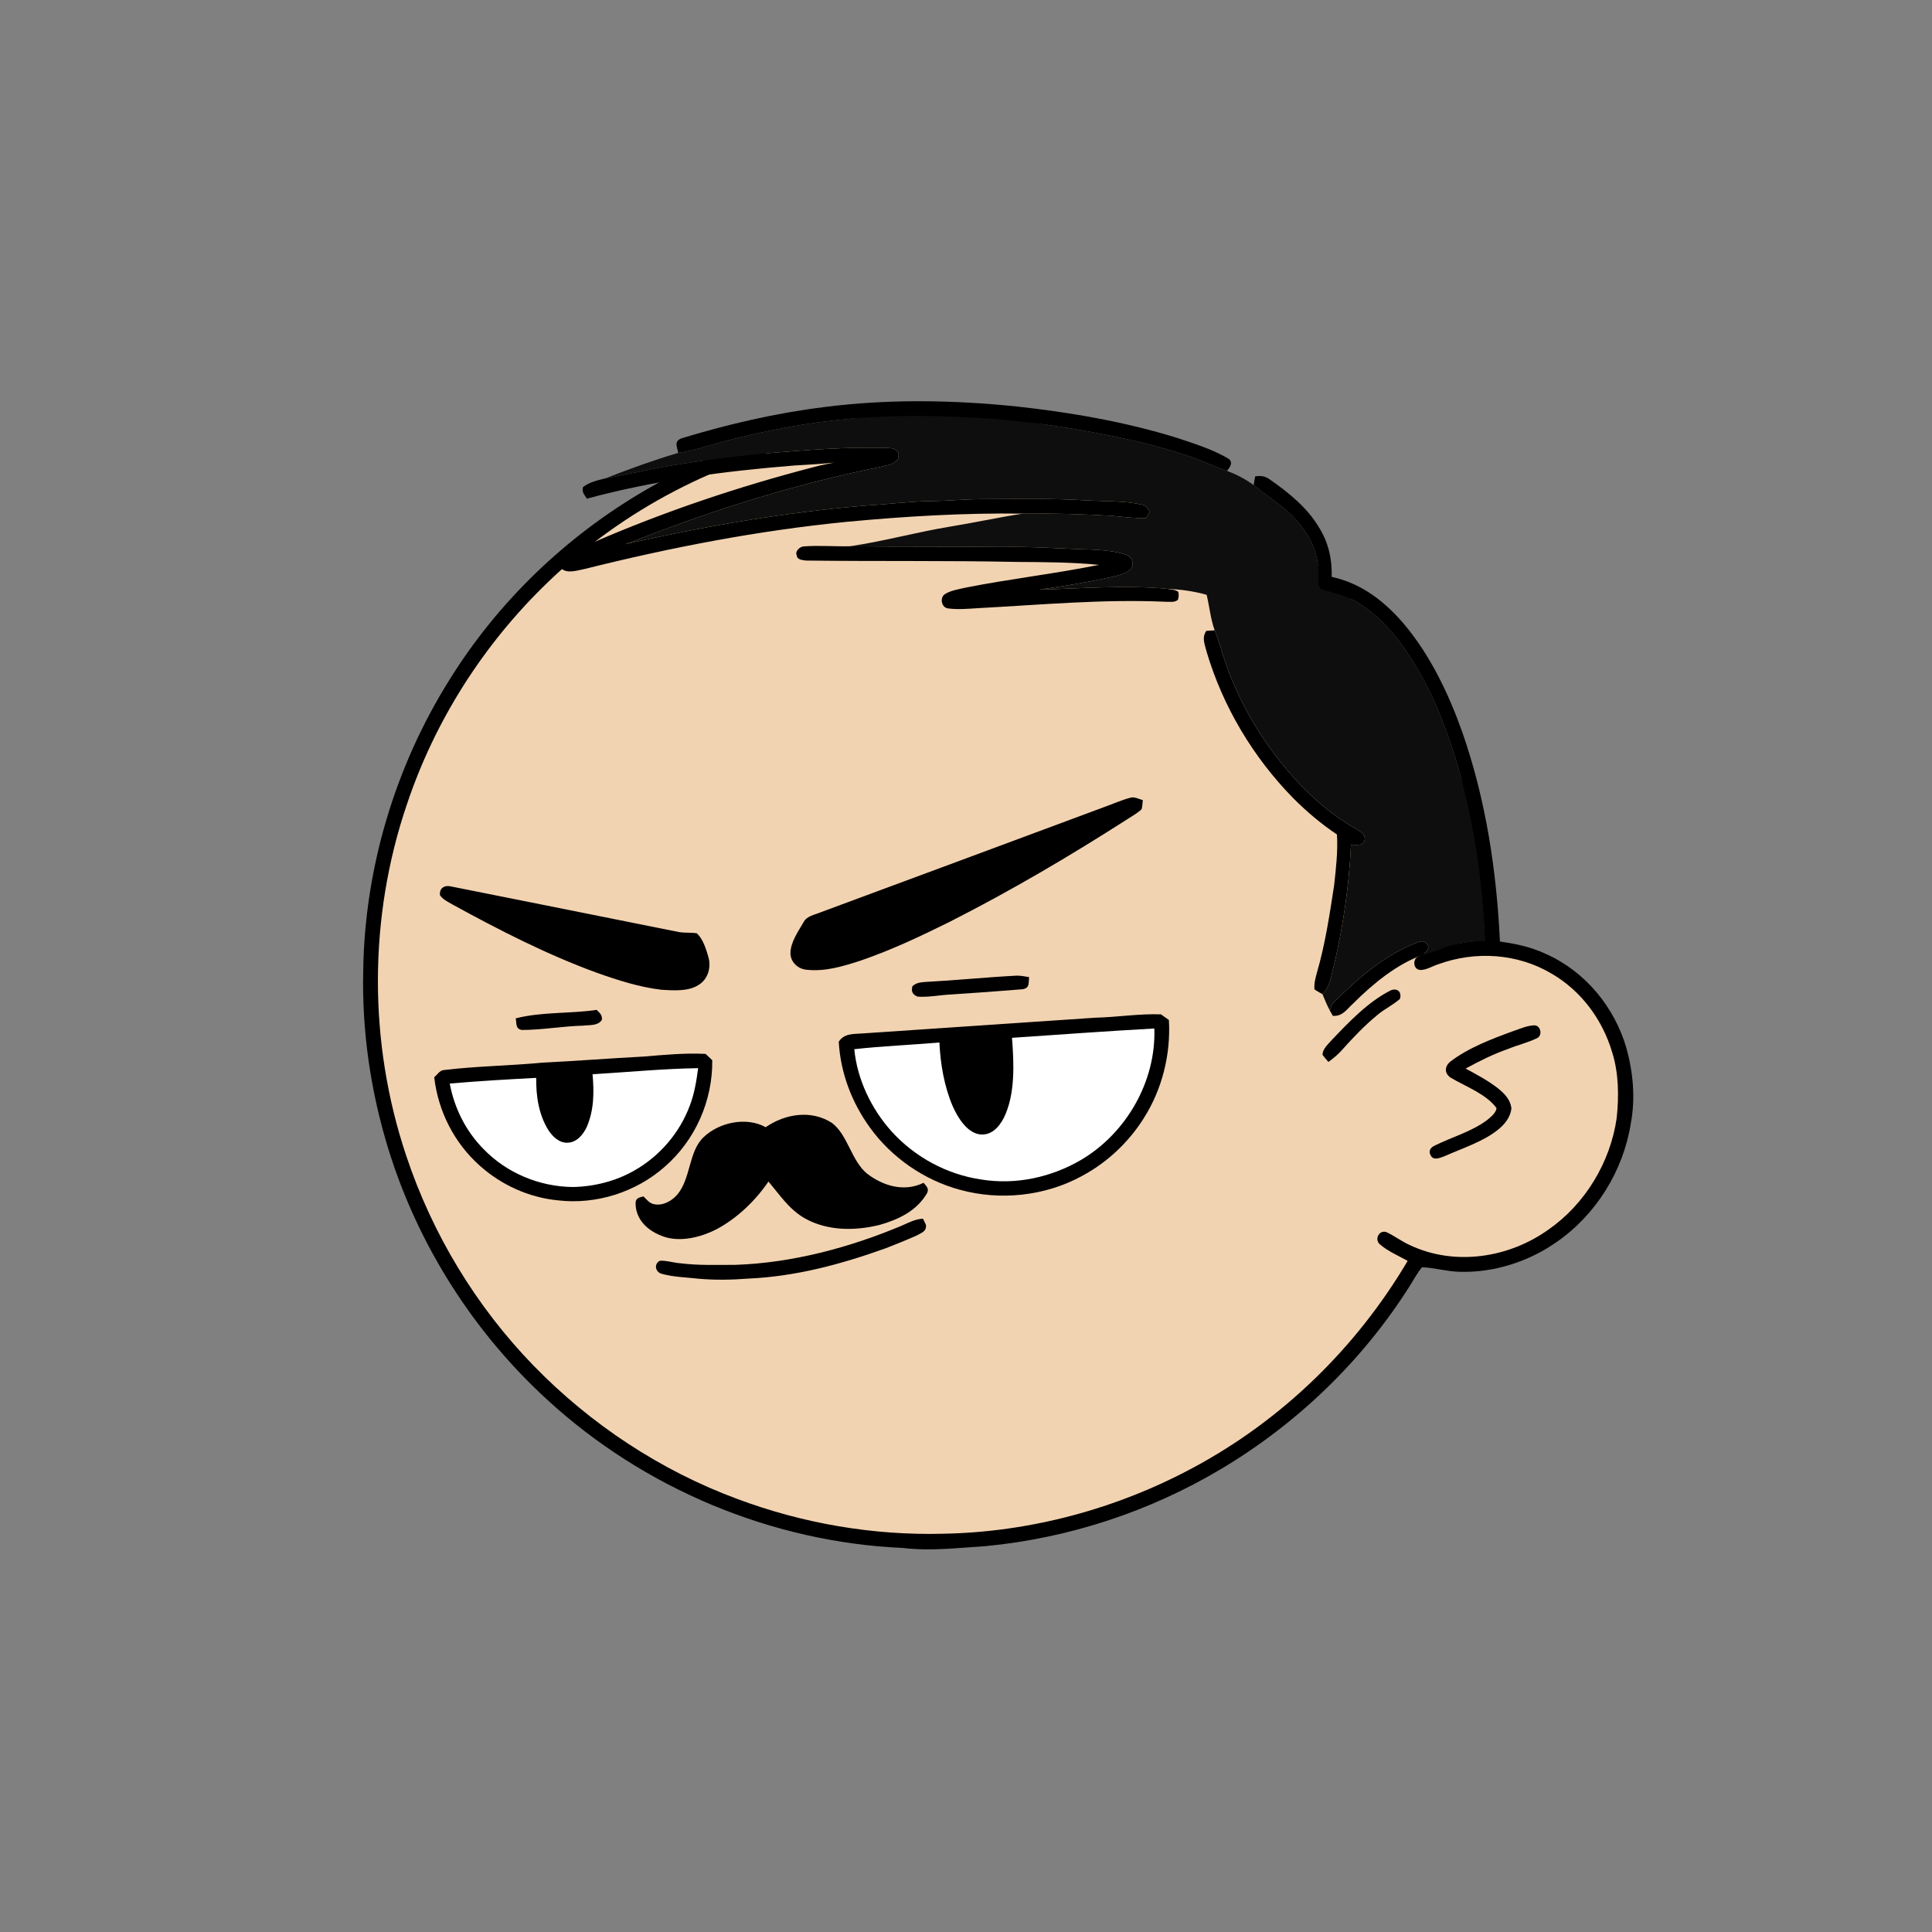 <svg xmlns:dc="http://purl.org/dc/elements/1.1/" xmlns:cc="http://creativecommons.org/ns#" xmlns:rdf="http://www.w3.org/1999/02/22-rdf-syntax-ns#" xmlns:svg="http://www.w3.org/2000/svg" xmlns="http://www.w3.org/2000/svg" viewBox="0 0 762 762" fill="none"><rect x="0" y="0" width="762" height="762" fill="#808080" stroke="none"/><mask id="avatarsRadiusMask"><rect width="762" height="762" rx="0" ry="0" x="0" y="0" fill="#fff"/></mask><g mask="url(#avatarsRadiusMask)"><path d="M396.01 164.85c37.82 4.9 74.21 19.64 104.8 42.39 6.15 4.84 12.48 9.33 18.02 14.92 23.77 21.98 42.73 49.02 55.13 78.95 9.35 22.31 14.72 46.04 16.64 70.14 6.62.81 13.05 2.14 19.12 5 15.54 6.93 27.08 20.94 31.78 37.21 2.63 9.56 3.56 19.75 1.72 29.55-2.96 18.76-13.72 36.13-29.37 46.92-10.94 7.65-24.49 12.03-37.86 11.68-5.13-.05-10.04-1.6-15.13-1.79-1.85 2.17-3.23 4.84-4.76 7.25-18.66 29.62-44.57 54.51-74.64 72.4-28.1 16.73-59.9 27.16-92.46 30.32-11.08.7-21.87 2.05-32.98.74-51.69-2.3-102.07-23.44-140.15-58.43-29.03-26.55-50.84-60.83-62.54-98.39-7.09-22.85-10.62-46.78-10.07-70.71.52-40.34 12.53-80.58 33.94-114.76 19.1-30.81 45.91-56.58 77.2-74.83 29.63-17.28 63.35-27.68 97.59-29.87 14.66-1.47 29.44-.37 44.02 1.31Z" fill="#000"/><path d="M363 169.06c48.47-1.39 97.32 14.7 135.81 44.12 6.55 4.06 11.72 9.49 17.36 14.64 24.33 22.63 43.2 50.95 54.93 82.02 7.43 19.61 11.86 40.2 13.56 61.09-8.89.74-17.34 2.34-25.38 6.38-2.19 1.03-1.89 4.95.68 5.23 2.35.23 4.98-1.51 7.24-2.2 14.62-5.37 31.32-4.35 44.78 3.68 11.69 6.78 20.09 18.16 23.89 31.06 2.6 8.25 2.68 17.41 1.76 25.95-2.5 17.35-12.35 33.73-26.73 43.81-15.71 11.33-37.17 14.64-54.93 6.2-3.17-1.43-5.94-3.58-9.08-5.05-2.95-1.09-4.88 2.79-2.7 4.75 3.17 2.76 7.34 4.52 11 6.56-20.14 34.15-49.45 62.7-84.41 81.47-30.2 16.31-64.44 25.53-98.78 26.15-27.63.72-55.33-4.04-81.21-13.72-30.32-11.24-57.84-29.43-80.37-52.6-22.67-23.37-39.92-51.88-50.2-82.77-14.96-44.64-14.91-94.01.27-138.59 11.05-33.06 30.28-63.21 55.37-87.39 29.67-28.73 67.65-48.54 108.13-56.67 12.8-2.52 25.94-4.24 39.01-4.12Z" fill="rgba(242, 211, 177, 1)"/><path d="M605.03 404.4c2.63-.1 3.44 3.8 1.36 4.98-3.69 1.83-7.82 2.77-11.64 4.35-5.82 2.04-11.28 4.76-16.68 7.72 4.29 2.34 8.86 4.74 12.71 7.76 2.58 2.09 4.85 4.35 5.33 7.8-.26 3.59-2.73 6.55-5.45 8.69-5.86 4.66-13.92 7.18-20.79 10.26-1.75.62-4.43 1.99-5.59-.26-1.02-1.74-.06-3.11 1.57-3.87 6.65-3.3 14.86-5.62 20.79-10.16 1.37-1.14 3.39-2.74 3.61-4.62-4.07-5.63-12.42-8.59-18.23-12.09-2.34-1.72-2.29-4.24-.16-6.13 7.27-5.64 16.98-9.26 25.57-12.38 2.42-.83 5.03-1.95 7.6-2.05Z" fill="#000"/><g transform="translate(-161 -83)"><path d="M562.01 467.8c1.68-.01 3.23.31 4.88.58-.28 2.28.34 4.36-2.64 4.79-9.41.77-18.83 1.46-28.25 2.07-4.32.2-8.78 1.16-13.09.84-1.95-.79-2.63-2-2.04-4.1 1.45-1.38 3.19-1.54 5.09-1.69 12.03-.64 24.02-1.86 36.05-2.49ZM396.33 481.31c1.23 1.24 2.2 1.91 2.08 3.85-1.43 2.52-4.92 2.05-7.39 2.36-8.05.21-16.06 1.68-24.09 1.71-2.71-.36-2.11-2.53-2.53-4.58 10.33-2.64 21.37-1.79 31.93-3.34ZM618.89 483.07c1.04.75 2.08 1.48 3.13 2.22.8 13.5-2.65 27.36-9.93 38.78-5.97 9.49-14.43 17.43-24.32 22.73-14.52 7.96-32.32 9.86-48.26 5.44-13.99-3.8-26.82-12.65-35.32-24.41-7.23-9.91-11.69-21.68-12.38-33.96 2.1-3.32 5.74-3.01 9.17-3.26 30.68-2.09 61.35-4.13 92.02-6.22 8.69-.2 17.2-1.64 25.89-1.32Z" fill="#000"/><path d="M616.28 488.65c.74 20.78-11.03 41.27-28.85 51.8-11.82 6.93-25.88 9.98-39.46 7.75-13.48-1.97-26.14-8.82-35.27-18.9-8.02-8.88-13.6-20.53-14.76-32.49 11.17-1.24 22.38-1.68 33.58-2.64.38 8.47 1.87 17.19 5.19 25.03 1.9 4.28 5.3 10.07 10.24 11.13 4.79.85 7.97-2.58 9.97-6.45 4.58-9.28 4-21.49 3.22-31.56 18.7-1.25 37.42-2.66 56.14-3.67Z" fill="#fff"/><path d="M415.01 499.71c8.09-.69 16.13-1.44 24.27-1.05.87.83 1.75 1.67 2.64 2.49.19 15.99-6.7 31.57-18.78 42.06-11.41 10.04-27.07 15.01-42.17 13.21-11.39-1.12-22.22-6.03-30.73-13.65-10.08-8.95-16.44-21.51-17.98-34.89 1.04-.88 2.19-2.68 3.63-2.82 13.04-1.6 26.05-1.69 39.11-2.95 13.35-.64 26.66-1.71 40.01-2.4Z" fill="#000"/><path d="M436.36 504.29c-.69 5.07-1.44 9.93-3.28 14.74-4.03 10.88-12.06 20.17-22.2 25.81-7.22 4.08-15.61 6.16-23.88 6.33-13.14-.11-26.09-5.46-35.25-14.93-7-7.05-11.53-16.13-13.37-25.88 11.33-.98 22.74-1.64 34.1-2.24-.06 7.18.95 14.37 4.79 20.58 1.69 2.61 4.35 5.19 7.69 4.99 3.57-.13 6.11-3.28 7.5-6.27 2.85-6.64 2.88-13.67 2.25-20.74 13.86-.8 27.77-2.18 41.65-2.39Z" fill="#fff"/></g><g transform="translate(-161 -83)"><g fill="#000"><path d="M606.99 397.59c1.52-.4 3.26.6 4.74.97-.11 1.2-.17 2.45-.47 3.61-1.58 1.49-3.57 2.61-5.39 3.78-22.77 14.6-46.18 28.4-70.32 40.63-11.53 5.73-23.34 11.3-35.55 15.44-6.86 2.19-13.72 4.28-21.01 3.44-3.31-.31-6.16-3.02-6.23-6.43-.04-4.22 3-8.6 5.08-12.15 1.28-2.68 4.5-3.04 6.99-4.12 37.24-13.75 74.44-27.65 111.67-41.45 3.48-1.23 6.91-2.81 10.49-3.72ZM338.99 432.64c29.88 5.94 60.13 12.03 90.02 18.02 2.27.32 4.6.07 6.85.45 2.45 2.3 3.64 6.21 4.54 9.37 1.17 4.09-.15 8.77-3.91 11.01-4 2.62-9.91 2.16-14.5 1.89-8.74-1-17.41-3.8-25.68-6.74-19.61-7.16-38.69-16.93-56.97-26.97-1.67-.96-3.68-1.94-4.79-3.55-.38-2.88 1.85-4.16 4.44-3.48Z"/></g></g><g transform="translate(-161 -83)"><path d="M525.03 563.67c.41.78.8 1.57 1.14 2.37.47 2.66-1.95 3.31-3.81 4.34-3.98 1.77-8.05 3.4-12.12 4.98-17.66 6.32-35.39 11.11-54.24 11.94-6.5.5-12.94.62-19.44.04-4.9-.57-10.15-.63-14.87-2.03-2.35-.88-2.73-3.93-.4-5.07 2.68-.12 5.48.83 8.18 1.02 7.2.89 14.3.61 21.54.61 22.49-.76 45.02-6.79 65.7-15.48 2.76-1.19 5.22-2.59 8.32-2.72Z" fill="#000"/></g><g transform="translate(-161 -83)"><path d="M489.12 525.88c6.31 4.76 7.63 14.96 13.93 20.08 6.42 4.85 14.59 7.27 22.22 3.55 1.06 1.29 2.3 2.29 1.36 4.1-4.04 6.97-11.2 10.37-18.68 12.5-9.75 2.39-20.52 2.45-29.5-2.57-6.24-3.58-9.82-9.17-14.36-14.52-5.21 7.59-12.23 14.38-20.37 18.75-5.83 3.02-13.36 5.01-19.86 3.3-6.23-1.8-11.9-6.12-12.18-13.11-.15-2.33 1.23-2.67 3.13-3.08 1.34 1.31 2.27 2.69 4.21 3.08 3.48.68 6.9-1.27 9.13-3.82 5.38-6.43 4.41-17.03 10.37-22.64 6.15-5.89 16.87-8.12 24.48-3.93 7.71-5.3 17.94-6.94 26.12-1.69Z" fill="#000"/></g><g transform="translate(-161 -83)"><path d="M561.98 243.31c21.23 2.34 42.86 6.05 63.28 12.4 6.74 2.26 13.88 4.45 20.02 8.06 2.3 1.32.95 3.44-.34 4.94-4.83-1.56-9.35-3.9-14.17-5.5-13.7-4.75-28.06-7.81-42.32-10.35-15.88-2.84-31.99-4.79-48.11-5.34-23.62-1.23-47.3-.15-70.55 4.36-8.27 1.49-16.45 3.43-24.58 5.57-5.58 1.48-10.96 3.38-16.71 4.17-.47-2.51-1.79-4.51 1.29-5.74 18.39-5.59 37.13-9.95 56.23-12.32 25.27-3.25 50.65-2.83 75.96-.25Z" fill="#000"/><path d="M540.34 247.52c16.12.55 32.23 2.5 48.11 5.34 14.26 2.54 28.62 5.6 42.32 10.35 4.82 1.6 9.34 3.94 14.17 5.5 3.72 1.42 7.34 3.25 10.53 5.64 7.29 5.88 14.76 9.98 20.17 18.05 4.36 6.11 5.94 13.33 5.28 20.77.27.68.54 1.37.8 2.05 4.51 1.4 8.74 2.2 12.75 4.34 6.99 3.64 12.76 9.23 17.64 15.35 6.23 8.13 11.33 17.19 15.42 26.57 12.4 28.95 17.9 61.41 19.33 92.73-6.32-.01-12.55.97-18.39 3.44-1.97.69-4.01 1.25-6.02 1.85 1.03-1.33 2.91-2.54 1.2-4.24-1.08-1.43-2.37-1-3.82-.51-12.94 5.11-22.91 13.8-32.65 23.47-.98.93-1.27 2.11-1.68 3.34-1.11-2.07-2.03-4.29-2.92-6.47 3.07-2.7 3.48-7.8 4.61-11.6 3.58-15.4 5.92-31.44 6.65-47.24 2.26-.25 4.81.78 5.45-2.2-.03-2.6-2.05-3.14-3.87-4.38-8.36-4.74-15.62-10.92-22.2-17.87-13.01-13.9-23.24-30.59-29.3-48.65-1.3-3.86-2.25-7.79-3.84-11.55-1.61-4.44-2.07-9.37-3.16-14-5.22-1.46-10.24-2.12-15.65-2.37-16.58-1.56-33.82-.08-50.44.34 9.68-1.36 19.4-2.96 28.95-5.07 2.4-.68 5.89-1.22 7.43-3.37 1.27-2.06.15-4.48-1.98-5.33-4.49-1.49-9.48-1.83-14.19-2.07-11.71-.3-23.32-1.26-35.04-.98-19.94-.26-39.88-.05-59.82-.3 13.19-1.9 26.15-5.54 39.31-7.7 9.66-1.58 19.23-3.67 28.9-5.17 11.56-.15 23.1.17 34.64.83 4.65.44 9.27 1.02 13.95.97.54-.88 1.08-1.76 1.62-2.63-1.04-1.3-1.61-2.52-3.42-2.76-6.81-1.48-14.23-1.23-21.18-1.59-13.29-.89-26.68-.55-40-.54-7.35-.07-14.65.72-22 .78-8.43.14-16.76 1.26-25.17 1.73-32.15 2.67-63.86 8.16-95.3 15.28 4.94-1.66 9.74-3.71 14.63-5.53 28.05-10.48 56.67-19.04 86.04-24.96 2.32-.64 5.72-.87 6.99-3.21.83-2.6-.57-4.03-3.1-4.21-17.01-.67-33.36.83-49.9 2.13-16.71 1.83-33.25 3.7-49.69 7.33-4.21.86-8.44 1.58-12.65 2.45 9.43-3.72 18.93-7.14 28.65-10.03 5.75-.79 11.13-2.69 16.71-4.17 8.13-2.14 16.31-4.08 24.58-5.57 23.25-4.51 46.93-5.59 70.55-4.36Z" fill="rgba(14, 14, 14, 1)"/><path d="M512.09 259.74c2.53.18 3.93 1.61 3.1 4.21-1.27 2.34-4.67 2.57-6.99 3.21-29.37 5.92-57.99 14.48-86.04 24.96-4.89 1.82-9.69 3.87-14.63 5.53 31.44-7.12 63.15-12.61 95.3-15.28 8.41-.47 16.74-1.59 25.17-1.73 7.35-.06 14.65-.85 22-.78 13.32-.01 26.71-.35 40 .54 6.95.36 14.37.11 21.18 1.59 1.81.24 2.38 1.46 3.42 2.76-.54.87-1.08 1.75-1.62 2.63-4.68.05-9.3-.53-13.95-.97-11.54-.66-23.08-.98-34.64-.83-23.1-.33-46.4 1.07-69.4 3.23-35.01 3.45-69.37 10.1-103.48 18.62-2.72.5-6.62 1.91-8.98-.08-.49-1.25-.79-3.41.47-4.31 3.28-2.56 7.52-4.02 11.27-5.79 28.42-12.38 57.92-22.32 87.92-30.09 2.58-.69 5.19-1.21 7.8-1.73-5.32.64-10.66.83-16 1.19-27.55 2.23-54.8 5.84-81.54 13.06-.92-1.62-2.11-2.56-1.49-4.59 2.55-1.97 5.83-2.67 8.89-3.44 4.21-.87 8.44-1.59 12.65-2.45 16.44-3.63 32.98-5.5 49.69-7.33 16.54-1.3 32.89-2.8 49.9-2.13ZM656.08 270.86c2.32-.28 3.81-.12 5.74 1.24 7.25 5.03 14.8 11.12 19.33 18.8 3.79 5.96 5.27 12.61 5.09 19.63 11.72 2.53 20.94 9.68 28.55 18.65 10.27 12.18 17.54 27.39 22.86 42.32 9.41 26.83 13.69 55.2 14.97 83.53.19 2.16-.6 3.94-2.79 4.49-3.93.19-7.73-.2-11.61.79-2.74.45-5.97 1.96-8.72 1.29-.42-1.29-.76-2.61-1.03-3.95 5.84-2.47 12.07-3.45 18.39-3.44-1.43-31.32-6.93-63.78-19.33-92.73-4.09-9.38-9.19-18.44-15.42-26.57-4.88-6.12-10.65-11.71-17.64-15.35-4.01-2.14-8.24-2.94-12.75-4.34-.26-.68-.53-1.37-.8-2.05.66-7.44-.92-14.66-5.28-20.77-5.41-8.07-12.88-12.17-20.17-18.05.14-1.17.34-2.33.61-3.49Z" fill="#000"/><path d="M478.16 298.5c5.98-.43 12.03.07 18.02-.05 19.94.25 39.88.04 59.82.3 11.72-.28 23.33.68 35.04.98 4.71.24 9.7.58 14.19 2.07 2.13.85 3.25 3.27 1.98 5.33-1.54 2.15-5.03 2.69-7.43 3.37-9.55 2.11-19.27 3.71-28.95 5.07 16.62-.42 33.86-1.9 50.44-.34 1.45.29 3.23.29 4.43 1.16.27 1.13.23 2.18-.12 3.17-1.35 1.16-2.93.74-4.59.79-24.87-1.12-49.22 1.18-74 2.5-3.93.24-8.03.64-11.95.13-2.6-.19-3.48-3.91-1.58-5.5 2.33-1.62 5.62-2.04 8.33-2.7 17.46-3.47 35.22-5.46 52.68-9-10.76-1.05-21.67-1.08-32.47-1.15-27.67-.57-55.39-.2-83.07-.54-1.3-.15-3.62-.3-3.67-2.02-.87-1.61 1.29-3.61 2.9-3.57ZM636.75 331.83c1.11-.08 2.22-.16 3.33-.23 1.59 3.76 2.54 7.69 3.84 11.55 6.06 18.06 16.29 34.75 29.3 48.65 6.58 6.95 13.84 13.13 22.2 17.87 1.82 1.24 3.84 1.78 3.87 4.38-.64 2.98-3.19 1.95-5.45 2.2-.73 15.8-3.07 31.84-6.65 47.24-1.13 3.8-1.54 8.9-4.61 11.6-1.09-.56-2.14-1.19-3.15-1.87-.2-2.35.4-4.48 1.01-6.72 3.23-11.12 5-22.86 6.75-34.31.72-6.62 1.54-13.4 1.12-20.06-6.2-4.15-11.91-8.98-17.18-14.26-15.82-16.09-27.82-36.16-34.23-57.81-.7-2.93-1.99-5.41-.15-8.23ZM723.65 455.26c1.71 1.7-.17 2.91-1.2 4.24-10.49 3.65-19.91 11.5-27.71 19.25-2.59 2.32-4.16 5.18-8.06 4.91l-1.18-2.1c.41-1.23.7-2.41 1.68-3.34 9.74-9.67 19.71-18.36 32.65-23.47 1.45-.49 2.74-.92 3.82.51ZM709.55 473.6c2.59-1.04 4.44.66 3.59 3.39-2.71 2.38-6.06 3.96-8.84 6.29-5.1 4.18-9.7 9.03-14.09 13.94-1.55 1.77-3.37 3.24-5.28 4.62-.8-.9-1.57-1.83-2.29-2.78-.09-2.29 2.21-4.21 3.59-5.84 6.77-7.11 14.46-15.2 23.32-19.62Z" fill="#000"/></g></g></svg>